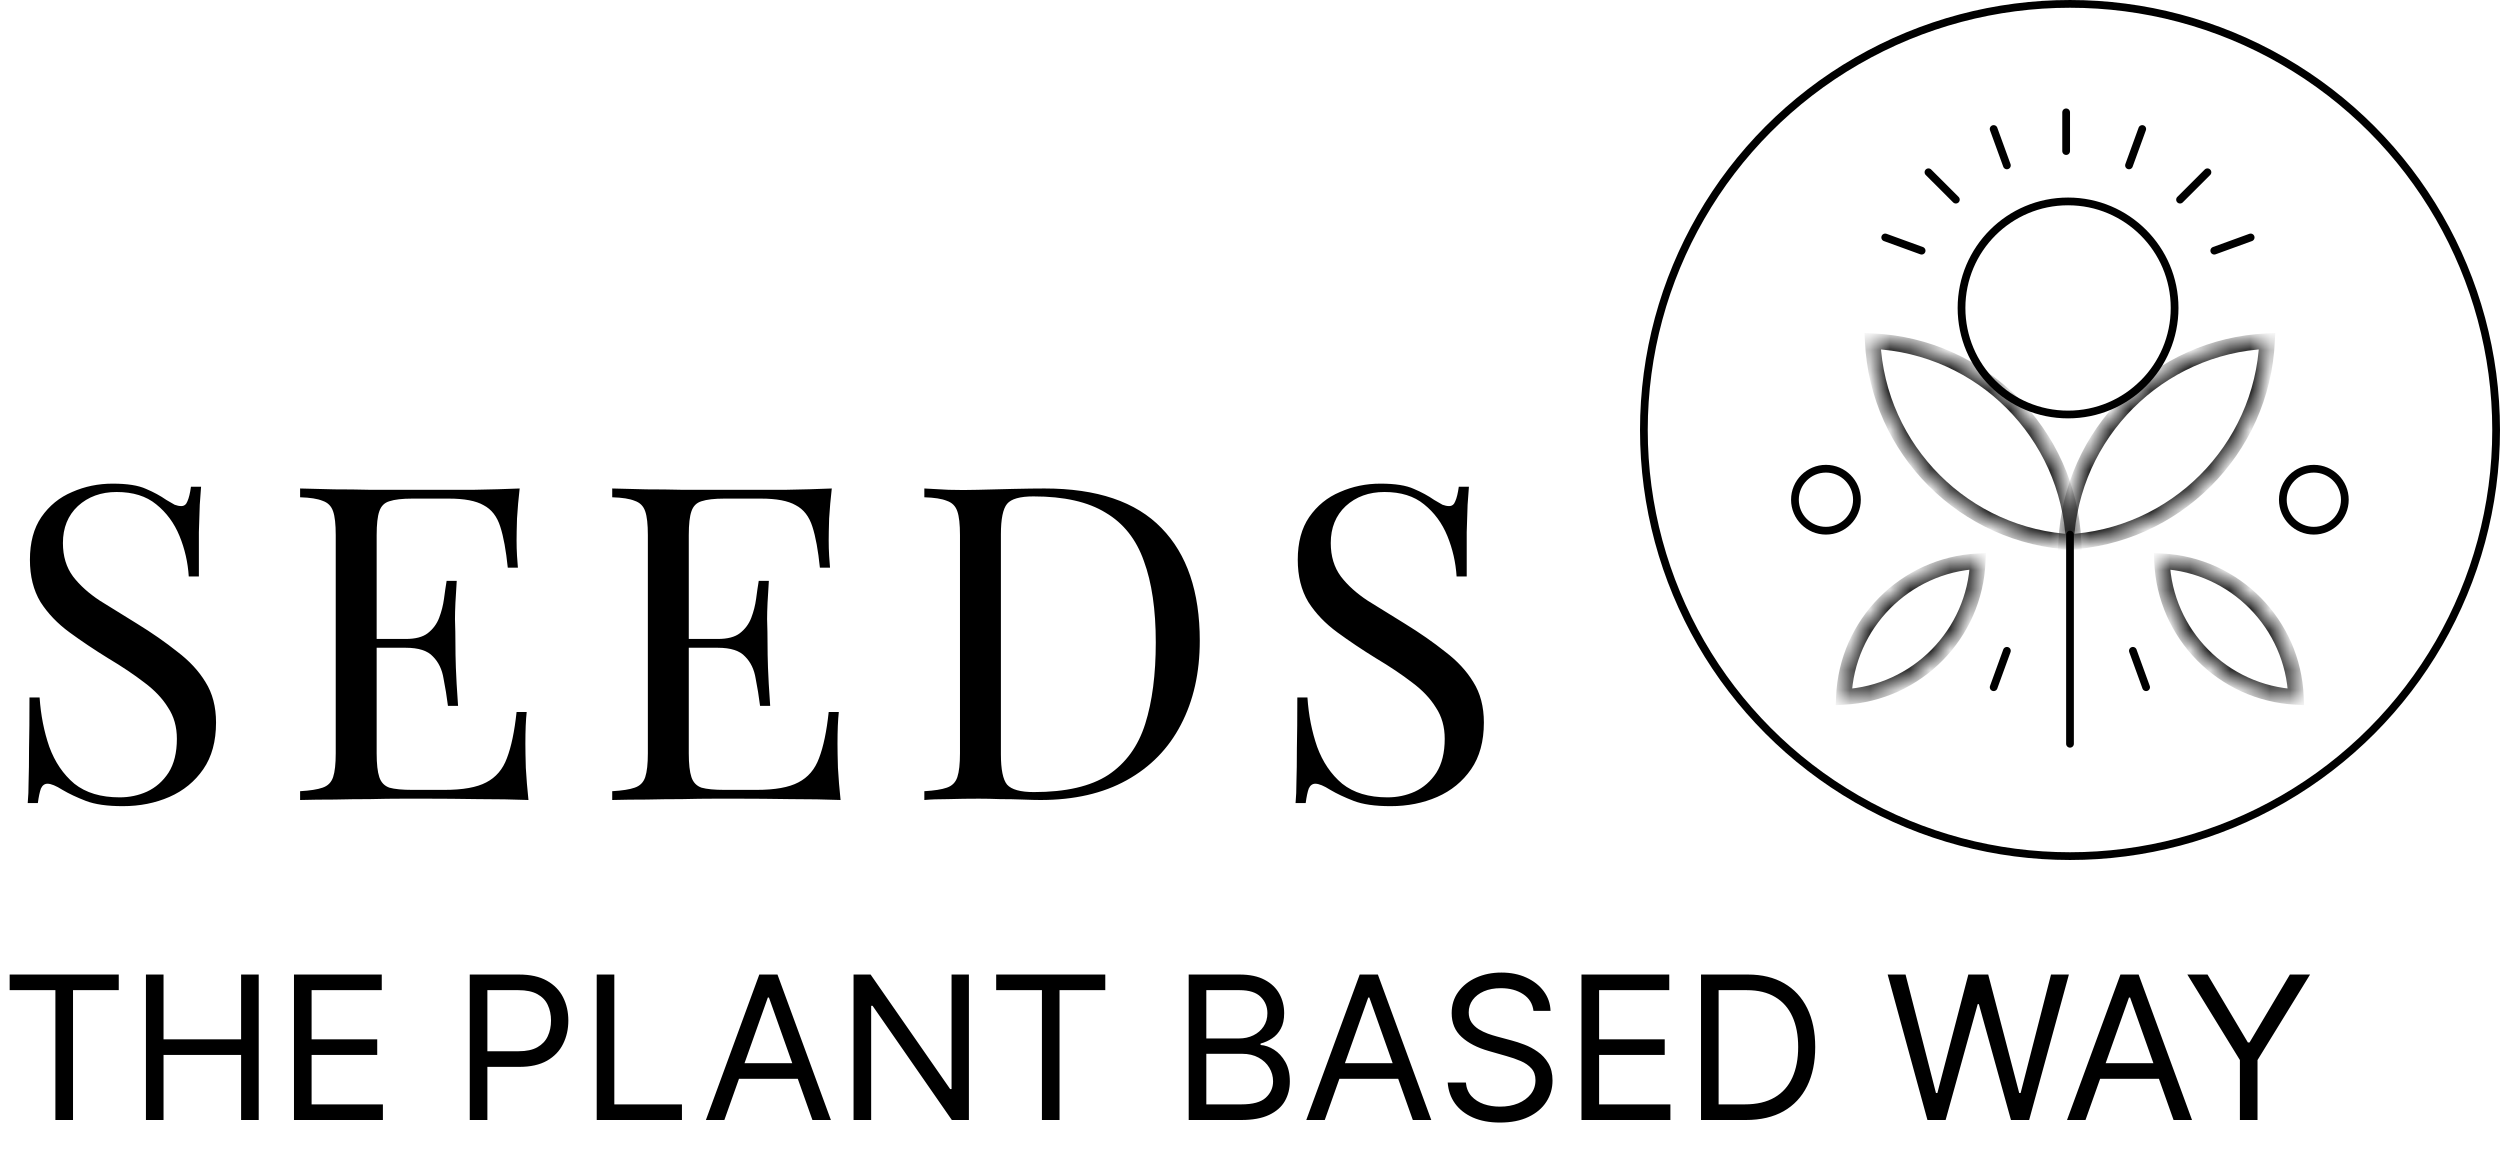 <svg width="125" height="58" viewBox="0 0 125 58" fill="none" xmlns="http://www.w3.org/2000/svg">
<path d="M5.632 24.182C6.365 24.182 6.923 24.27 7.304 24.446C7.685 24.607 8.023 24.791 8.316 24.996C8.492 25.099 8.631 25.179 8.734 25.238C8.851 25.282 8.961 25.304 9.064 25.304C9.211 25.304 9.313 25.223 9.372 25.062C9.445 24.901 9.504 24.659 9.548 24.336H10.054C10.039 24.585 10.017 24.886 9.988 25.238C9.973 25.575 9.959 26.03 9.944 26.602C9.944 27.159 9.944 27.9 9.944 28.824H9.438C9.394 28.12 9.24 27.445 8.976 26.8C8.712 26.155 8.323 25.627 7.81 25.216C7.311 24.805 6.651 24.6 5.83 24.6C5.053 24.6 4.407 24.835 3.894 25.304C3.395 25.773 3.146 26.389 3.146 27.152C3.146 27.812 3.315 28.369 3.652 28.824C3.989 29.264 4.437 29.667 4.994 30.034C5.566 30.386 6.182 30.767 6.842 31.178C7.605 31.647 8.279 32.117 8.866 32.586C9.467 33.041 9.937 33.547 10.274 34.104C10.626 34.661 10.802 35.336 10.802 36.128C10.802 37.067 10.589 37.844 10.164 38.46C9.739 39.076 9.174 39.538 8.47 39.846C7.766 40.154 6.989 40.308 6.138 40.308C5.361 40.308 4.745 40.22 4.29 40.044C3.835 39.868 3.447 39.685 3.124 39.494C2.801 39.289 2.552 39.186 2.376 39.186C2.229 39.186 2.119 39.267 2.046 39.428C1.987 39.589 1.936 39.831 1.892 40.154H1.386C1.415 39.846 1.43 39.487 1.43 39.076C1.445 38.651 1.452 38.101 1.452 37.426C1.467 36.751 1.474 35.901 1.474 34.874H1.98C2.039 35.754 2.2 36.575 2.464 37.338C2.743 38.101 3.161 38.717 3.718 39.186C4.29 39.641 5.045 39.868 5.984 39.868C6.468 39.868 6.923 39.773 7.348 39.582C7.788 39.377 8.147 39.061 8.426 38.636C8.705 38.196 8.844 37.631 8.844 36.942C8.844 36.341 8.697 35.82 8.404 35.38C8.125 34.925 7.729 34.507 7.216 34.126C6.703 33.73 6.101 33.327 5.412 32.916C4.723 32.491 4.077 32.058 3.476 31.618C2.875 31.178 2.391 30.672 2.024 30.1C1.672 29.513 1.496 28.809 1.496 27.988C1.496 27.123 1.687 26.411 2.068 25.854C2.464 25.282 2.977 24.864 3.608 24.6C4.239 24.321 4.913 24.182 5.632 24.182ZM25.983 24.424C25.924 24.937 25.88 25.436 25.851 25.92C25.836 26.404 25.829 26.771 25.829 27.02C25.829 27.284 25.836 27.541 25.851 27.79C25.866 28.025 25.88 28.223 25.895 28.384H25.389C25.301 27.519 25.176 26.837 25.015 26.338C24.854 25.825 24.575 25.465 24.179 25.26C23.797 25.04 23.218 24.93 22.441 24.93H20.615C20.116 24.93 19.735 24.974 19.471 25.062C19.221 25.135 19.053 25.304 18.965 25.568C18.877 25.817 18.833 26.213 18.833 26.756V37.668C18.833 38.196 18.877 38.592 18.965 38.856C19.053 39.12 19.221 39.296 19.471 39.384C19.735 39.457 20.116 39.494 20.615 39.494H22.221C23.145 39.494 23.841 39.369 24.311 39.12C24.795 38.871 25.14 38.467 25.345 37.91C25.565 37.338 25.726 36.568 25.829 35.6H26.335C26.291 35.996 26.269 36.524 26.269 37.184C26.269 37.463 26.276 37.866 26.291 38.394C26.32 38.907 26.364 39.443 26.423 40C25.675 39.971 24.831 39.956 23.893 39.956C22.954 39.941 22.118 39.934 21.385 39.934C21.062 39.934 20.644 39.934 20.131 39.934C19.632 39.934 19.09 39.941 18.503 39.956C17.916 39.956 17.322 39.963 16.721 39.978C16.119 39.978 15.547 39.985 15.005 40V39.56C15.504 39.531 15.877 39.472 16.127 39.384C16.391 39.296 16.567 39.12 16.655 38.856C16.743 38.592 16.787 38.196 16.787 37.668V26.756C16.787 26.213 16.743 25.817 16.655 25.568C16.567 25.304 16.391 25.128 16.127 25.04C15.877 24.937 15.504 24.879 15.005 24.864V24.424C15.547 24.439 16.119 24.453 16.721 24.468C17.322 24.468 17.916 24.475 18.503 24.49C19.09 24.49 19.632 24.49 20.131 24.49C20.644 24.49 21.062 24.49 21.385 24.49C22.059 24.49 22.822 24.49 23.673 24.49C24.538 24.475 25.308 24.453 25.983 24.424ZM22.199 31.948C22.199 31.948 22.199 32.021 22.199 32.168C22.199 32.315 22.199 32.388 22.199 32.388H18.173C18.173 32.388 18.173 32.315 18.173 32.168C18.173 32.021 18.173 31.948 18.173 31.948H22.199ZM22.837 29.044C22.778 29.88 22.749 30.518 22.749 30.958C22.764 31.398 22.771 31.801 22.771 32.168C22.771 32.535 22.778 32.938 22.793 33.378C22.808 33.818 22.844 34.456 22.903 35.292H22.397C22.338 34.823 22.265 34.368 22.177 33.928C22.104 33.473 21.927 33.107 21.649 32.828C21.385 32.535 20.93 32.388 20.285 32.388V31.948C20.769 31.948 21.136 31.853 21.385 31.662C21.649 31.457 21.84 31.2 21.957 30.892C22.074 30.584 22.155 30.269 22.199 29.946C22.243 29.609 22.287 29.308 22.331 29.044H22.837ZM41.589 24.424C41.53 24.937 41.486 25.436 41.457 25.92C41.442 26.404 41.435 26.771 41.435 27.02C41.435 27.284 41.442 27.541 41.457 27.79C41.472 28.025 41.486 28.223 41.501 28.384H40.995C40.907 27.519 40.782 26.837 40.621 26.338C40.46 25.825 40.181 25.465 39.785 25.26C39.404 25.04 38.824 24.93 38.047 24.93H36.221C35.722 24.93 35.341 24.974 35.077 25.062C34.828 25.135 34.659 25.304 34.571 25.568C34.483 25.817 34.439 26.213 34.439 26.756V37.668C34.439 38.196 34.483 38.592 34.571 38.856C34.659 39.12 34.828 39.296 35.077 39.384C35.341 39.457 35.722 39.494 36.221 39.494H37.827C38.751 39.494 39.448 39.369 39.917 39.12C40.401 38.871 40.746 38.467 40.951 37.91C41.171 37.338 41.332 36.568 41.435 35.6H41.941C41.897 35.996 41.875 36.524 41.875 37.184C41.875 37.463 41.882 37.866 41.897 38.394C41.926 38.907 41.97 39.443 42.029 40C41.281 39.971 40.438 39.956 39.499 39.956C38.56 39.941 37.724 39.934 36.991 39.934C36.668 39.934 36.25 39.934 35.737 39.934C35.238 39.934 34.696 39.941 34.109 39.956C33.522 39.956 32.928 39.963 32.327 39.978C31.726 39.978 31.154 39.985 30.611 40V39.56C31.11 39.531 31.484 39.472 31.733 39.384C31.997 39.296 32.173 39.12 32.261 38.856C32.349 38.592 32.393 38.196 32.393 37.668V26.756C32.393 26.213 32.349 25.817 32.261 25.568C32.173 25.304 31.997 25.128 31.733 25.04C31.484 24.937 31.11 24.879 30.611 24.864V24.424C31.154 24.439 31.726 24.453 32.327 24.468C32.928 24.468 33.522 24.475 34.109 24.49C34.696 24.49 35.238 24.49 35.737 24.49C36.25 24.49 36.668 24.49 36.991 24.49C37.666 24.49 38.428 24.49 39.279 24.49C40.144 24.475 40.914 24.453 41.589 24.424ZM37.805 31.948C37.805 31.948 37.805 32.021 37.805 32.168C37.805 32.315 37.805 32.388 37.805 32.388H33.779C33.779 32.388 33.779 32.315 33.779 32.168C33.779 32.021 33.779 31.948 33.779 31.948H37.805ZM38.443 29.044C38.384 29.88 38.355 30.518 38.355 30.958C38.37 31.398 38.377 31.801 38.377 32.168C38.377 32.535 38.384 32.938 38.399 33.378C38.414 33.818 38.45 34.456 38.509 35.292H38.003C37.944 34.823 37.871 34.368 37.783 33.928C37.71 33.473 37.534 33.107 37.255 32.828C36.991 32.535 36.536 32.388 35.891 32.388V31.948C36.375 31.948 36.742 31.853 36.991 31.662C37.255 31.457 37.446 31.2 37.563 30.892C37.68 30.584 37.761 30.269 37.805 29.946C37.849 29.609 37.893 29.308 37.937 29.044H38.443ZM52.223 24.424C54.849 24.424 56.799 25.084 58.075 26.404C59.351 27.709 59.989 29.587 59.989 32.036C59.989 33.635 59.674 35.035 59.043 36.238C58.427 37.426 57.525 38.35 56.337 39.01C55.149 39.67 53.712 40 52.025 40C51.805 40 51.512 39.993 51.145 39.978C50.779 39.963 50.397 39.956 50.001 39.956C49.62 39.941 49.268 39.934 48.945 39.934C48.432 39.934 47.926 39.941 47.427 39.956C46.929 39.956 46.525 39.971 46.217 40V39.56C46.716 39.531 47.09 39.472 47.339 39.384C47.603 39.296 47.779 39.12 47.867 38.856C47.955 38.592 47.999 38.196 47.999 37.668V26.756C47.999 26.213 47.955 25.817 47.867 25.568C47.779 25.304 47.603 25.128 47.339 25.04C47.09 24.937 46.716 24.879 46.217 24.864V24.424C46.525 24.439 46.929 24.461 47.427 24.49C47.926 24.505 48.417 24.505 48.901 24.49C49.415 24.475 49.994 24.461 50.639 24.446C51.285 24.431 51.813 24.424 52.223 24.424ZM51.673 24.82C50.999 24.82 50.559 24.945 50.353 25.194C50.148 25.443 50.045 25.949 50.045 26.712V37.712C50.045 38.475 50.148 38.981 50.353 39.23C50.573 39.479 51.021 39.604 51.695 39.604C53.294 39.604 54.533 39.318 55.413 38.746C56.293 38.159 56.909 37.309 57.261 36.194C57.613 35.079 57.789 33.723 57.789 32.124C57.789 30.481 57.591 29.125 57.195 28.054C56.814 26.969 56.176 26.162 55.281 25.634C54.401 25.091 53.199 24.82 51.673 24.82ZM69.024 24.182C69.757 24.182 70.314 24.27 70.696 24.446C71.077 24.607 71.415 24.791 71.708 24.996C71.884 25.099 72.023 25.179 72.126 25.238C72.243 25.282 72.353 25.304 72.456 25.304C72.603 25.304 72.705 25.223 72.764 25.062C72.837 24.901 72.896 24.659 72.94 24.336H73.446C73.431 24.585 73.409 24.886 73.38 25.238C73.365 25.575 73.35 26.03 73.336 26.602C73.336 27.159 73.336 27.9 73.336 28.824H72.83C72.786 28.12 72.632 27.445 72.368 26.8C72.104 26.155 71.715 25.627 71.202 25.216C70.703 24.805 70.043 24.6 69.222 24.6C68.445 24.6 67.799 24.835 67.286 25.304C66.787 25.773 66.538 26.389 66.538 27.152C66.538 27.812 66.707 28.369 67.044 28.824C67.381 29.264 67.829 29.667 68.386 30.034C68.958 30.386 69.574 30.767 70.234 31.178C70.996 31.647 71.671 32.117 72.258 32.586C72.859 33.041 73.329 33.547 73.666 34.104C74.018 34.661 74.194 35.336 74.194 36.128C74.194 37.067 73.981 37.844 73.556 38.46C73.13 39.076 72.566 39.538 71.862 39.846C71.158 40.154 70.38 40.308 69.53 40.308C68.752 40.308 68.136 40.22 67.682 40.044C67.227 39.868 66.838 39.685 66.516 39.494C66.193 39.289 65.944 39.186 65.768 39.186C65.621 39.186 65.511 39.267 65.438 39.428C65.379 39.589 65.328 39.831 65.284 40.154H64.778C64.807 39.846 64.822 39.487 64.822 39.076C64.837 38.651 64.844 38.101 64.844 37.426C64.859 36.751 64.866 35.901 64.866 34.874H65.372C65.43 35.754 65.592 36.575 65.856 37.338C66.135 38.101 66.552 38.717 67.11 39.186C67.682 39.641 68.437 39.868 69.376 39.868C69.86 39.868 70.314 39.773 70.74 39.582C71.18 39.377 71.539 39.061 71.818 38.636C72.097 38.196 72.236 37.631 72.236 36.942C72.236 36.341 72.089 35.82 71.796 35.38C71.517 34.925 71.121 34.507 70.608 34.126C70.094 33.73 69.493 33.327 68.804 32.916C68.115 32.491 67.469 32.058 66.868 31.618C66.266 31.178 65.782 30.672 65.416 30.1C65.064 29.513 64.888 28.809 64.888 27.988C64.888 27.123 65.079 26.411 65.46 25.854C65.856 25.282 66.369 24.864 67 24.6C67.63 24.321 68.305 24.182 69.024 24.182Z" fill="black"/>
<path d="M0.483 49.508V48.727H5.938V49.508H3.651V56H2.77V49.508H0.483ZM7.297 56V48.727H8.177V51.966H12.055V48.727H12.936V56H12.055V52.747H8.177V56H7.297ZM14.699 56V48.727H19.088V49.508H15.58V51.966H18.861V52.747H15.58V55.219H19.145V56H14.699ZM23.488 56V48.727H25.945C26.516 48.727 26.982 48.83 27.345 49.036C27.709 49.24 27.979 49.516 28.154 49.864C28.329 50.212 28.417 50.6 28.417 51.028C28.417 51.457 28.329 51.846 28.154 52.197C27.982 52.547 27.714 52.827 27.352 53.035C26.989 53.241 26.526 53.344 25.96 53.344H24.198V52.562H25.931C26.322 52.562 26.636 52.495 26.872 52.36C27.109 52.225 27.281 52.043 27.387 51.813C27.496 51.581 27.551 51.32 27.551 51.028C27.551 50.737 27.496 50.477 27.387 50.247C27.281 50.017 27.108 49.838 26.869 49.707C26.63 49.575 26.312 49.508 25.917 49.508H24.369V56H23.488ZM29.836 56V48.727H30.716V55.219H34.097V56H29.836ZM36.218 56H35.295L37.965 48.727H38.874L41.545 56H40.621L38.448 49.878H38.391L36.218 56ZM36.559 53.159H40.281V53.94H36.559V53.159ZM48.445 48.727V56H47.592L43.629 50.29H43.558V56H42.678V48.727H43.53L47.507 54.452H47.578V48.727H48.445ZM49.809 49.508V48.727H55.264V49.508H52.977V56H52.096V49.508H49.809ZM59.435 56V48.727H61.978C62.485 48.727 62.903 48.815 63.231 48.99C63.561 49.163 63.806 49.396 63.967 49.69C64.128 49.981 64.208 50.304 64.208 50.659C64.208 50.972 64.153 51.23 64.041 51.433C63.932 51.637 63.788 51.798 63.608 51.916C63.43 52.035 63.237 52.122 63.029 52.179V52.25C63.252 52.264 63.475 52.342 63.7 52.484C63.925 52.626 64.113 52.83 64.265 53.095C64.416 53.36 64.492 53.685 64.492 54.068C64.492 54.433 64.409 54.761 64.244 55.052C64.078 55.343 63.816 55.574 63.459 55.744C63.101 55.915 62.636 56 62.063 56H59.435ZM60.316 55.219H62.063C62.639 55.219 63.047 55.108 63.288 54.885C63.532 54.66 63.654 54.388 63.654 54.068C63.654 53.822 63.591 53.595 63.466 53.386C63.34 53.176 63.162 53.008 62.93 52.882C62.698 52.754 62.423 52.69 62.106 52.69H60.316V55.219ZM60.316 51.923H61.95C62.215 51.923 62.454 51.871 62.667 51.767C62.882 51.663 63.053 51.516 63.178 51.327C63.306 51.137 63.37 50.915 63.37 50.659C63.37 50.34 63.259 50.068 63.036 49.846C62.814 49.621 62.461 49.508 61.978 49.508H60.316V51.923ZM66.238 56H65.314L67.985 48.727H68.894L71.564 56H70.641L68.468 49.878H68.411L66.238 56ZM66.579 53.159H70.3V53.94H66.579V53.159ZM76.674 50.545C76.632 50.186 76.459 49.906 76.156 49.707C75.853 49.508 75.481 49.409 75.041 49.409C74.719 49.409 74.437 49.461 74.196 49.565C73.957 49.669 73.769 49.813 73.635 49.995C73.502 50.177 73.436 50.385 73.436 50.617C73.436 50.811 73.482 50.977 73.574 51.117C73.669 51.255 73.79 51.369 73.936 51.462C74.083 51.552 74.237 51.626 74.398 51.685C74.559 51.742 74.707 51.788 74.842 51.824L75.581 52.023C75.77 52.072 75.981 52.141 76.213 52.229C76.447 52.316 76.671 52.436 76.884 52.587C77.099 52.736 77.277 52.928 77.416 53.163C77.556 53.397 77.626 53.685 77.626 54.026C77.626 54.419 77.523 54.774 77.317 55.091C77.114 55.408 76.815 55.66 76.422 55.847C76.032 56.034 75.557 56.128 74.998 56.128C74.477 56.128 74.026 56.044 73.645 55.876C73.266 55.708 72.968 55.473 72.75 55.173C72.535 54.872 72.413 54.523 72.385 54.125H73.294C73.317 54.4 73.41 54.627 73.571 54.807C73.734 54.984 73.94 55.117 74.189 55.205C74.439 55.29 74.709 55.332 74.998 55.332C75.334 55.332 75.636 55.278 75.904 55.169C76.171 55.058 76.383 54.904 76.539 54.707C76.696 54.508 76.774 54.276 76.774 54.011C76.774 53.77 76.706 53.573 76.571 53.422C76.436 53.27 76.259 53.147 76.039 53.053C75.819 52.958 75.581 52.875 75.325 52.804L74.43 52.548C73.862 52.385 73.412 52.152 73.081 51.849C72.749 51.546 72.584 51.149 72.584 50.659C72.584 50.252 72.694 49.897 72.914 49.594C73.136 49.288 73.434 49.052 73.809 48.883C74.185 48.713 74.605 48.628 75.069 48.628C75.538 48.628 75.955 48.712 76.319 48.88C76.684 49.046 76.973 49.273 77.186 49.562C77.401 49.851 77.515 50.178 77.527 50.545H76.674ZM79.074 56V48.727H83.463V49.508H79.955V51.966H83.236V52.747H79.955V55.219H83.52V56H79.074ZM87.295 56H85.051V48.727H87.394C88.1 48.727 88.704 48.873 89.205 49.164C89.707 49.453 90.092 49.868 90.36 50.41C90.627 50.95 90.761 51.597 90.761 52.349C90.761 53.107 90.626 53.759 90.356 54.306C90.086 54.851 89.693 55.27 89.177 55.563C88.661 55.854 88.034 56 87.295 56ZM85.931 55.219H87.238C87.839 55.219 88.338 55.103 88.733 54.871C89.129 54.639 89.423 54.309 89.617 53.88C89.811 53.452 89.909 52.941 89.909 52.349C89.909 51.762 89.813 51.257 89.621 50.833C89.429 50.407 89.143 50.08 88.761 49.853C88.38 49.623 87.906 49.508 87.338 49.508H85.931V55.219ZM96.372 56L94.383 48.727H95.278L96.798 54.651H96.869L98.417 48.727H99.411L100.96 54.651H101.031L102.551 48.727H103.445L101.457 56H100.548L98.943 50.205H98.886L97.281 56H96.372ZM104.275 56H103.351L106.022 48.727H106.931L109.601 56H108.678L106.505 49.878H106.448L104.275 56ZM104.616 53.159H108.337V53.94H104.616V53.159ZM109.367 48.727H110.376L112.393 52.122H112.478L114.495 48.727H115.503L112.876 53.003V56H111.995V53.003L109.367 48.727Z" fill="black"/>
<circle cx="103.5" cy="21.5" r="21.306" stroke="black" stroke-width="0.387"/>
<circle cx="5.52" cy="5.52" r="5.327" transform="matrix(-1 0 0 1 108.923 9.878)" stroke="black" stroke-width="0.387"/>
<circle cx="91.297" cy="24.986" r="1.55" stroke="black" stroke-width="0.387"/>
<mask id="path-6-inside-1_125_138" fill="white">
<path fill-rule="evenodd" clip-rule="evenodd" d="M93.633 17.057C99.069 17.308 103.431 21.67 103.682 27.106C98.246 26.855 93.884 22.492 93.633 17.057Z"/>
</mask>
<path d="M93.633 17.057L93.651 16.67L93.226 16.65L93.246 17.075L93.633 17.057ZM103.682 27.106L103.664 27.493L104.089 27.512L104.069 27.088L103.682 27.106ZM93.615 17.444C98.851 17.686 103.053 21.888 103.295 27.124L104.069 27.088C103.809 21.452 99.286 16.93 93.651 16.67L93.615 17.444ZM103.7 26.719C98.464 26.477 94.262 22.275 94.02 17.039L93.246 17.075C93.506 22.71 98.029 27.233 103.664 27.493L103.7 26.719Z" fill="black" mask="url(#path-6-inside-1_125_138)"/>
<mask id="path-8-inside-2_125_138" fill="white">
<path fill-rule="evenodd" clip-rule="evenodd" d="M92.191 34.848C92.336 31.2 95.244 28.253 98.89 28.061C98.746 31.71 95.837 34.656 92.191 34.848Z"/>
</mask>
<path d="M92.191 34.848L91.804 34.833L91.787 35.258L92.211 35.235L92.191 34.848ZM98.89 28.061L99.277 28.076L99.294 27.652L98.87 27.674L98.89 28.061ZM92.578 34.864C92.715 31.415 95.464 28.63 98.911 28.448L98.87 27.674C95.024 27.877 91.957 30.984 91.804 34.833L92.578 34.864ZM98.503 28.046C98.367 31.494 95.617 34.28 92.171 34.462L92.211 35.235C96.058 35.032 99.125 31.925 99.277 28.076L98.503 28.046Z" fill="black" mask="url(#path-8-inside-2_125_138)"/>
<path d="M103.307 5.617V7.554" stroke="black" stroke-width="0.387" stroke-linecap="round"/>
<path d="M99.682 6.45L100.345 8.27" stroke="black" stroke-width="0.387" stroke-linecap="round"/>
<path d="M100.345 32.541L99.683 34.361" stroke="black" stroke-width="0.387" stroke-linecap="round"/>
<path d="M96.423 8.613L97.793 9.982" stroke="black" stroke-width="0.387" stroke-linecap="round"/>
<path d="M94.261 11.872L96.081 12.534" stroke="black" stroke-width="0.387" stroke-linecap="round"/>
<circle cx="1.743" cy="1.743" r="1.55" transform="matrix(-1 0 0 1 117.435 23.243)" stroke="black" stroke-width="0.387"/>
<mask id="path-16-inside-3_125_138" fill="white">
<path fill-rule="evenodd" clip-rule="evenodd" d="M113.355 17.056C107.92 17.308 103.557 21.67 103.306 27.106C108.742 26.855 113.104 22.492 113.355 17.056Z"/>
</mask>
<path d="M113.355 17.056L113.338 16.669L113.762 16.65L113.742 17.074L113.355 17.056ZM103.306 27.106L103.324 27.493L102.9 27.512L102.919 27.088L103.306 27.106ZM113.373 17.443C108.137 17.685 103.935 21.888 103.693 27.124L102.919 27.088C103.18 21.452 107.702 16.93 113.338 16.669L113.373 17.443ZM103.288 26.719C108.524 26.477 112.727 22.274 112.968 17.038L113.742 17.074C113.482 22.71 108.96 27.232 103.324 27.493L103.288 26.719Z" fill="black" mask="url(#path-16-inside-3_125_138)"/>
<mask id="path-18-inside-4_125_138" fill="white">
<path fill-rule="evenodd" clip-rule="evenodd" d="M114.798 34.848C114.654 31.2 111.745 28.253 108.098 28.061C108.243 31.71 111.152 34.656 114.798 34.848Z"/>
</mask>
<path d="M114.798 34.848L115.185 34.833L115.202 35.258L114.778 35.235L114.798 34.848ZM108.098 28.061L107.711 28.076L107.695 27.652L108.119 27.674L108.098 28.061ZM114.411 34.864C114.275 31.415 111.525 28.629 108.078 28.448L108.119 27.674C111.965 27.877 115.033 30.984 115.185 34.833L114.411 34.864ZM108.486 28.046C108.622 31.494 111.372 34.28 114.819 34.462L114.778 35.235C110.931 35.033 107.864 31.925 107.711 28.076L108.486 28.046Z" fill="black" mask="url(#path-18-inside-4_125_138)"/>
<path d="M107.112 6.45L106.45 8.27" stroke="black" stroke-width="0.387" stroke-linecap="round"/>
<path d="M106.644 32.541L107.306 34.361" stroke="black" stroke-width="0.387" stroke-linecap="round"/>
<path d="M110.372 8.613L109.002 9.982" stroke="black" stroke-width="0.387" stroke-linecap="round"/>
<path d="M112.533 11.872L110.713 12.534" stroke="black" stroke-width="0.387" stroke-linecap="round"/>
<path d="M103.5 26.73L103.5 37.189" stroke="black" stroke-width="0.387" stroke-linecap="round"/>
</svg>

